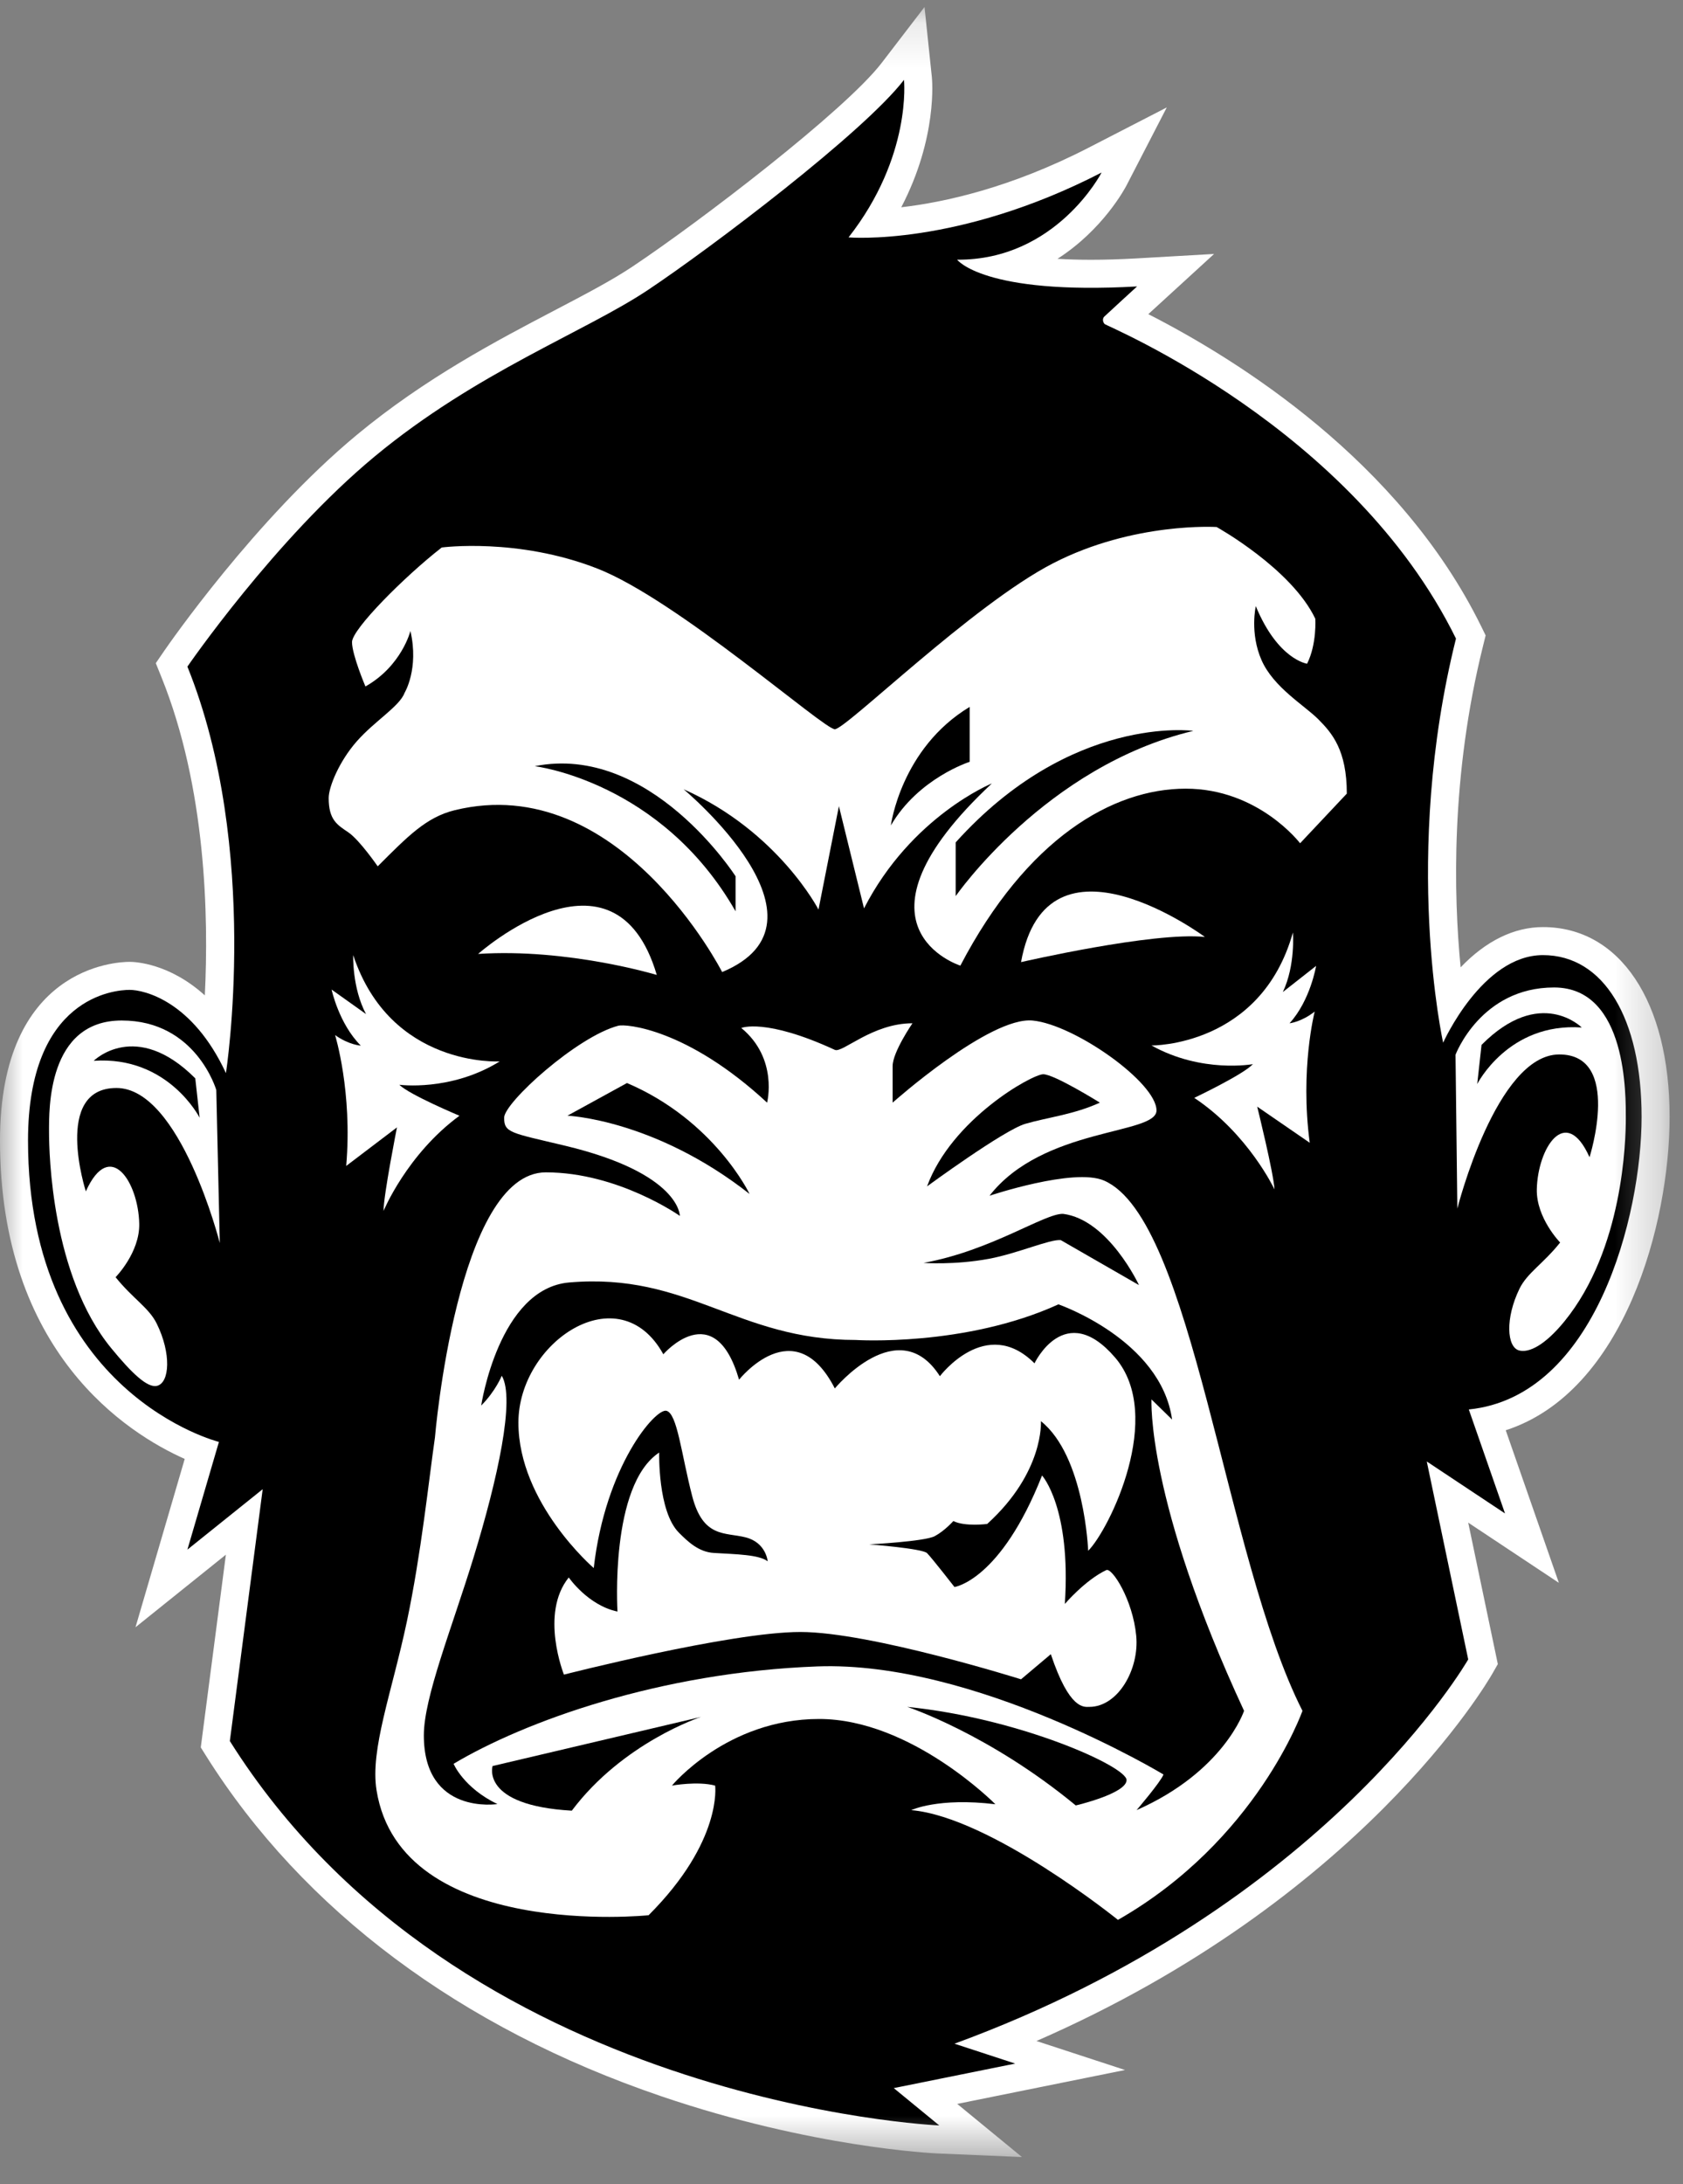 <?xml version="1.0" encoding="UTF-8"?>
<svg width="37px" height="48px" viewBox="0 0 37 48" version="1.1" xmlns="http://www.w3.org/2000/svg" xmlns:xlink="http://www.w3.org/1999/xlink">
    <rect x="0" y="0" width="37" height="48" fill="#808080" stroke="none"/>
    <!-- Generator: Sketch 42 (36781) - http://www.bohemiancoding.com/sketch -->
    <title>Group 29</title>
    <desc>Created with Sketch.</desc>
    <defs>
        <polygon id="path-1" points="1.54012669e-05 47.404 36.706 47.404 36.706 0.154 1.54012669e-05 0.154 1.54012669e-05 47.404"></polygon>
    </defs>
    <g id="Page-1" stroke="none" stroke-width="1" fill="none" fill-rule="evenodd">
        <g id="Group-29">
            <mask id="mask-2" fill="white">
                <use xlink:href="#path-1"></use>
            </mask>
            <g id="Clip-2"></g>
            <path d="M20.624,47.326 C20.513,47.321 17.856,47.197 14.54,46.069 C10.126,44.568 6.665,41.982 4.532,38.59 L4.414,38.402 L4.966,34.166 L2.979,35.761 L4.061,32.062 C2.801,31.501 1.54012669e-05,29.729 1.54012669e-05,25.065 C1.54012669e-05,21.248 2.558,21.138 2.849,21.138 C2.966,21.138 3.722,21.167 4.503,21.875 C4.589,20.143 4.531,17.312 3.549,14.881 L3.425,14.574 L3.612,14.301 C3.693,14.184 5.611,11.407 7.847,9.555 C9.351,8.309 10.923,7.486 12.186,6.824 C12.862,6.47 13.446,6.165 13.904,5.859 C15.38,4.875 18.582,2.428 19.385,1.38 L20.325,0.154 L20.486,1.69 C20.493,1.755 20.613,3.024 19.814,4.555 C20.762,4.446 22.222,4.127 23.936,3.244 L25.651,2.361 L24.766,4.075 C24.735,4.134 24.253,5.044 23.248,5.688 C23.467,5.701 23.711,5.709 23.983,5.709 C24.289,5.709 24.619,5.699 24.963,5.68 L26.691,5.581 C26.691,5.581 25.301,6.853 25.245,6.904 C27.2,7.9 30.772,10.122 32.562,13.762 L32.661,13.964 L32.607,14.183 C31.89,17.056 31.958,19.684 32.111,21.259 C32.666,20.678 33.286,20.374 33.921,20.374 C35.613,20.374 36.706,22.011 36.706,24.545 C36.706,26.886 35.713,30.586 33.103,31.432 L34.271,34.785 L32.278,33.462 L32.929,36.571 L32.813,36.774 C32.691,36.989 29.91,41.745 22.786,44.854 L24.733,45.491 L21.044,46.236 L22.467,47.404 L20.624,47.326 Z" id="Fill-1" fill="#FFFFFF" mask="url(#mask-2)"></path>
            <path d="M4.12,14.65 C4.12,14.65 6.045,11.847 8.24,10.029 C10.478,8.175 12.86,7.296 14.246,6.372 C15.632,5.448 18.988,2.91 19.874,1.755 C19.874,1.755 20.051,3.436 18.655,5.217 C18.655,5.217 21.042,5.428 24.218,3.792 C24.218,3.792 23.222,5.722 21.042,5.707 C21.042,5.707 21.62,6.487 24.998,6.295 C24.998,6.295 24.32,6.915 24.276,6.959 C24.233,7.002 24.243,7.079 24.286,7.122 C24.329,7.166 29.724,9.388 32.009,14.034 C30.815,18.821 31.727,22.915 31.727,22.915 C31.727,22.915 32.586,20.99 33.921,20.99 C35.256,20.99 36.09,22.376 36.09,24.545 C36.09,26.714 35.076,30.693 32.291,30.975 L33.087,33.26 L31.367,32.118 L32.278,36.468 C32.278,36.468 29.173,41.91 20.984,44.913 L22.319,45.35 L19.649,45.889 L20.65,46.71 C20.65,46.71 10.085,46.261 5.053,38.262 L5.775,32.727 L4.12,34.055 L4.813,31.688 C4.813,31.688 0.616,30.641 0.616,25.065 C0.616,21.908 2.522,21.754 2.849,21.754 C3.177,21.754 4.235,22.004 4.967,23.583 C4.967,23.583 5.737,18.654 4.12,14.65" id="Fill-4" fill="#000000" mask="url(#mask-2)"></path>
            <path d="M14.439,21.426 C14.439,21.426 12.488,20.836 10.511,20.964 C10.511,20.964 13.515,18.295 14.439,21.426" id="Fill-6" fill="#FFFFFF" mask="url(#mask-2)"></path>
            <path d="M22.447,21.144 C22.447,21.144 25.359,20.472 26.489,20.591 C26.489,20.591 23.012,18.013 22.447,21.144" id="Fill-8" fill="#FFFFFF" mask="url(#mask-2)"></path>
            <path d="M18.443,17.717 L17.994,19.989 C17.994,19.989 17.108,18.269 15.029,17.345 C15.029,17.345 18.533,20.258 15.876,21.362 C15.876,21.362 13.617,16.921 9.998,17.805 C9.372,17.958 8.966,18.377 8.304,19.039 C8.304,19.039 7.906,18.462 7.662,18.295 C7.418,18.128 7.226,18.025 7.226,17.538 C7.226,17.294 7.456,16.731 7.846,16.289 C8.236,15.846 8.785,15.523 8.894,15.227 C8.894,15.227 9.215,14.701 9.023,13.867 C9.023,13.867 8.83,14.637 8.034,15.086 C8.034,15.086 7.739,14.393 7.739,14.111 C7.739,13.828 8.889,12.673 9.711,12.032 C9.711,12.032 11.378,11.81 13.13,12.494 C14.881,13.177 18.109,16.026 18.353,16.026 C18.597,16.026 21.382,13.289 23.153,12.378 C24.924,11.467 26.747,11.582 26.747,11.582 C26.747,11.582 28.39,12.494 28.916,13.597 C28.916,13.597 28.954,14.149 28.736,14.586 C28.736,14.586 28.096,14.501 27.608,13.321 C27.608,13.321 27.472,13.912 27.735,14.509 C27.998,15.106 28.675,15.5 28.98,15.805 C29.285,16.11 29.609,16.485 29.609,17.441 L28.582,18.532 C28.582,18.532 27.671,17.332 26.067,17.332 C24.462,17.332 22.576,18.423 21.113,21.221 C21.113,21.221 18.43,20.374 21.806,17.217 C21.806,17.217 20.034,17.936 18.995,19.963 L18.443,17.717 Z" id="Fill-10" fill="#FFFFFF" mask="url(#mask-2)"></path>
            <path d="M21.318,15.535 L21.318,16.742 C21.318,16.742 20.189,17.101 19.585,18.141 C19.585,18.141 19.804,16.447 21.318,15.535" id="Fill-12" fill="#000000" mask="url(#mask-2)"></path>
            <path d="M21.01,18.513 L21.01,19.694 C21.01,19.694 22.986,16.838 26.234,16.062 C26.234,16.062 23.551,15.69 21.01,18.513" id="Fill-14" fill="#000000" mask="url(#mask-2)"></path>
            <path d="M11.756,16.838 C11.756,16.838 14.538,17.169 16.171,20.027 L16.171,19.257 C16.171,19.257 14.298,16.331 11.756,16.838" id="Fill-16" fill="#000000" mask="url(#mask-2)"></path>
            <path d="M8.779,23.839 C8.779,23.839 9.908,23.993 10.986,23.326 C10.986,23.326 8.586,23.467 7.765,20.99 C7.765,20.99 7.739,21.709 8.047,22.286 L7.29,21.747 C7.29,21.747 7.45,22.498 7.932,22.979 C7.932,22.979 7.675,22.966 7.367,22.748 C7.367,22.748 7.752,23.993 7.611,25.623 L8.727,24.776 C8.727,24.776 8.432,26.265 8.432,26.612 C8.432,26.612 8.946,25.367 10.101,24.52 C10.101,24.52 8.997,24.058 8.779,23.839" id="Fill-18" fill="#FFFFFF" mask="url(#mask-2)"></path>
            <path d="M27.544,23.386 C27.544,23.386 26.423,23.593 25.315,22.976 C25.315,22.976 27.719,23.005 28.424,20.493 C28.424,20.493 28.483,21.21 28.203,21.801 L28.934,21.227 C28.934,21.227 28.809,21.985 28.35,22.488 C28.35,22.488 28.606,22.463 28.903,22.231 C28.903,22.231 28.577,23.492 28.794,25.114 L27.639,24.32 C27.639,24.32 28.003,25.793 28.019,26.139 C28.019,26.139 27.448,24.92 26.255,24.127 C26.255,24.127 27.336,23.614 27.544,23.386" id="Fill-20" fill="#FFFFFF" mask="url(#mask-2)"></path>
            <path d="M4.832,27.317 L4.755,23.955 C4.755,23.955 4.312,22.427 2.676,22.427 C1.04,22.427 1.078,24.391 1.078,24.872 C1.078,25.354 1.134,28.028 2.445,29.628 C2.886,30.165 3.242,30.513 3.456,30.455 C3.73,30.382 3.769,29.745 3.446,29.089 C3.273,28.737 2.92,28.541 2.541,28.068 C2.541,28.068 3.074,27.528 3.061,26.894 C3.043,25.983 2.42,25.002 1.887,26.182 C1.887,26.182 1.155,23.91 2.56,23.91 C3.966,23.91 4.832,27.317 4.832,27.317" id="Fill-22" fill="#FFFFFF" mask="url(#mask-2)"></path>
            <path d="M4.293,23.698 L4.389,24.564 C4.389,24.564 3.696,23.198 2.06,23.313 C2.06,23.313 2.984,22.389 4.293,23.698" id="Fill-24" fill="#000000" mask="url(#mask-2)"></path>
            <path d="M32.039,26.56 L31.999,23.18 C31.999,23.18 32.552,21.701 34.166,21.701 C35.781,21.701 35.743,24.103 35.743,24.582 C35.743,25.06 35.688,27.448 34.394,29.038 C33.959,29.572 33.608,29.735 33.397,29.678 C33.126,29.605 33.088,28.972 33.406,28.32 C33.577,27.971 33.926,27.775 34.299,27.306 C34.299,27.306 33.774,26.769 33.786,26.139 C33.805,25.234 34.419,24.258 34.945,25.431 C34.945,25.431 35.667,23.173 34.28,23.173 C32.894,23.173 32.039,26.56 32.039,26.56" id="Fill-26" fill="#FFFFFF" mask="url(#mask-2)"></path>
            <path d="M32.571,22.963 L32.476,23.824 C32.476,23.824 33.16,22.466 34.774,22.581 C34.774,22.581 33.862,21.662 32.571,22.963" id="Fill-28" fill="#000000" mask="url(#mask-2)"></path>
            <path d="M20.06,22.488 C20.06,22.488 19.624,23.121 19.624,23.429 L19.624,24.232 C19.624,24.232 21.754,22.335 22.704,22.428 C23.621,22.517 25.425,23.788 25.425,24.404 C25.425,24.943 22.935,24.763 21.754,26.278 C21.754,26.278 23.606,25.658 24.27,25.944 C26.233,26.791 26.914,34.21 28.634,37.598 C28.634,37.598 27.632,40.447 24.578,42.192 C24.578,42.192 21.78,39.934 20.034,39.78 C20.034,39.78 20.625,39.497 21.883,39.651 C21.883,39.651 20.034,37.777 18.007,37.777 C15.979,37.777 14.772,39.241 14.772,39.241 C14.772,39.241 15.337,39.138 15.722,39.241 C15.722,39.241 15.889,40.46 14.259,42.09 C14.259,42.09 8.809,42.654 8.278,39.343 C8.134,38.445 8.615,37.196 8.946,35.63 C9.262,34.128 9.423,32.559 9.562,31.591 C9.562,31.591 10.049,25.764 12,25.764 C13.592,25.764 14.946,26.721 14.946,26.721 C14.946,26.721 14.96,25.785 12.42,25.178 C11.23,24.894 11.083,24.898 11.083,24.564 C11.083,24.23 12.691,22.775 13.596,22.541 C13.757,22.5 15.103,22.601 16.864,24.232 C16.864,24.232 17.115,23.265 16.297,22.591 C16.297,22.591 16.827,22.368 18.353,23.072 C18.52,23.149 19.175,22.488 20.06,22.488" id="Fill-30" fill="#FFFFFF" mask="url(#mask-2)"></path>
            <path d="M16.479,26.239 C16.479,26.239 15.709,24.622 13.784,23.801 L12.475,24.519 C12.475,24.519 14.387,24.596 16.479,26.239" id="Fill-32" fill="#000000" mask="url(#mask-2)"></path>
            <path d="M24.18,24.232 C24.18,24.232 23.179,23.608 22.935,23.608 C22.691,23.608 20.92,24.597 20.381,26.072 C20.381,26.072 22.062,24.84 22.537,24.699 C23.012,24.558 23.602,24.497 24.18,24.232" id="Fill-34" fill="#000000" mask="url(#mask-2)"></path>
            <path d="M20.304,27.754 C20.304,27.754 20.98,27.805 21.741,27.664 C22.371,27.547 23.082,27.23 23.32,27.253 L25.04,28.242 C25.04,28.242 24.373,26.804 23.371,26.676 C22.961,26.664 21.793,27.484 20.304,27.754" id="Fill-36" fill="#000000" mask="url(#mask-2)"></path>
            <path d="M15.411,37.732 L10.829,38.811 C10.829,38.811 10.559,39.677 12.571,39.792 C13.698,38.291 15.411,37.732 15.411,37.732" id="Fill-38" fill="#000000" mask="url(#mask-2)"></path>
            <path d="M19.945,37.511 C19.945,37.511 21.735,38.098 23.65,39.677 C23.65,39.677 24.767,39.417 24.767,39.119 C24.767,38.82 22.418,37.761 19.945,37.511" id="Fill-40" fill="#000000" mask="url(#mask-2)"></path>
            <path d="M25.768,31.197 L25.315,30.754 C25.315,30.754 25.194,32.952 27.35,37.598 C27.35,37.598 26.91,38.932 24.987,39.78 C24.987,39.78 25.515,39.164 25.579,38.997 C25.579,38.997 21.433,36.494 17.968,36.622 C14.503,36.751 11.525,37.835 9.972,38.762 C9.972,38.762 10.19,39.288 10.935,39.647 C10.935,39.647 9.318,39.898 9.318,38.137 C9.318,37.301 9.93,35.794 10.409,34.235 C10.94,32.506 11.33,30.735 11.031,30.234 C11.031,30.234 10.896,30.571 10.579,30.889 C10.579,30.889 10.965,28.317 12.513,28.184 C15.132,27.959 16.197,29.448 18.815,29.448 C18.815,29.448 21.215,29.602 23.269,28.665 C23.269,28.665 25.521,29.441 25.768,31.197" id="Fill-42" fill="#000000" mask="url(#mask-2)"></path>
            <path d="M16.248,30.321 C16.248,30.321 17.467,28.781 18.353,30.513 C18.353,30.513 19.752,28.819 20.663,30.244 C20.663,30.244 21.677,28.896 22.743,29.961 C22.743,29.961 23.41,28.549 24.514,29.833 C25.617,31.116 24.385,33.619 23.923,34.081 C23.923,34.081 23.846,32.002 22.884,31.232 C22.884,31.232 22.961,32.349 21.703,33.491 C21.703,33.491 21.215,33.555 20.959,33.427 C20.959,33.427 20.766,33.645 20.548,33.76 C20.33,33.876 19.11,33.94 19.11,33.94 C19.11,33.94 20.278,34.03 20.381,34.132 C20.484,34.235 20.984,34.877 20.984,34.877 C20.984,34.877 21.998,34.736 22.909,32.426 C22.909,32.426 23.551,33.131 23.41,35.249 C23.41,35.249 23.858,34.724 24.321,34.505 C24.447,34.445 24.903,35.153 24.979,35.946 C25.051,36.685 24.578,37.511 23.949,37.511 C23.833,37.511 23.513,37.585 23.102,36.353 L22.447,36.905 C22.447,36.905 19.136,35.865 17.596,35.865 C16.056,35.865 12.398,36.802 12.398,36.802 C12.398,36.802 11.862,35.463 12.504,34.667 C12.504,34.667 12.926,35.281 13.575,35.416 C13.575,35.416 13.401,32.641 14.492,31.922 C14.492,31.922 14.458,33.215 14.926,33.683 C15.119,33.876 15.358,34.108 15.692,34.128 C16.196,34.158 16.686,34.165 16.877,34.312 C16.877,34.312 16.845,33.901 16.393,33.786 C15.94,33.67 15.459,33.805 15.218,32.881 C14.978,31.957 14.891,31.062 14.65,31.004 C14.41,30.946 13.31,32.216 13.053,34.46 C13.053,34.46 11.397,33.035 11.397,31.264 C11.397,29.493 13.611,28.001 14.583,29.762 C14.583,29.762 15.709,28.463 16.248,30.321" id="Fill-44" fill="#FFFFFF" mask="url(#mask-2)"></path>
        </g>
    </g>
</svg>